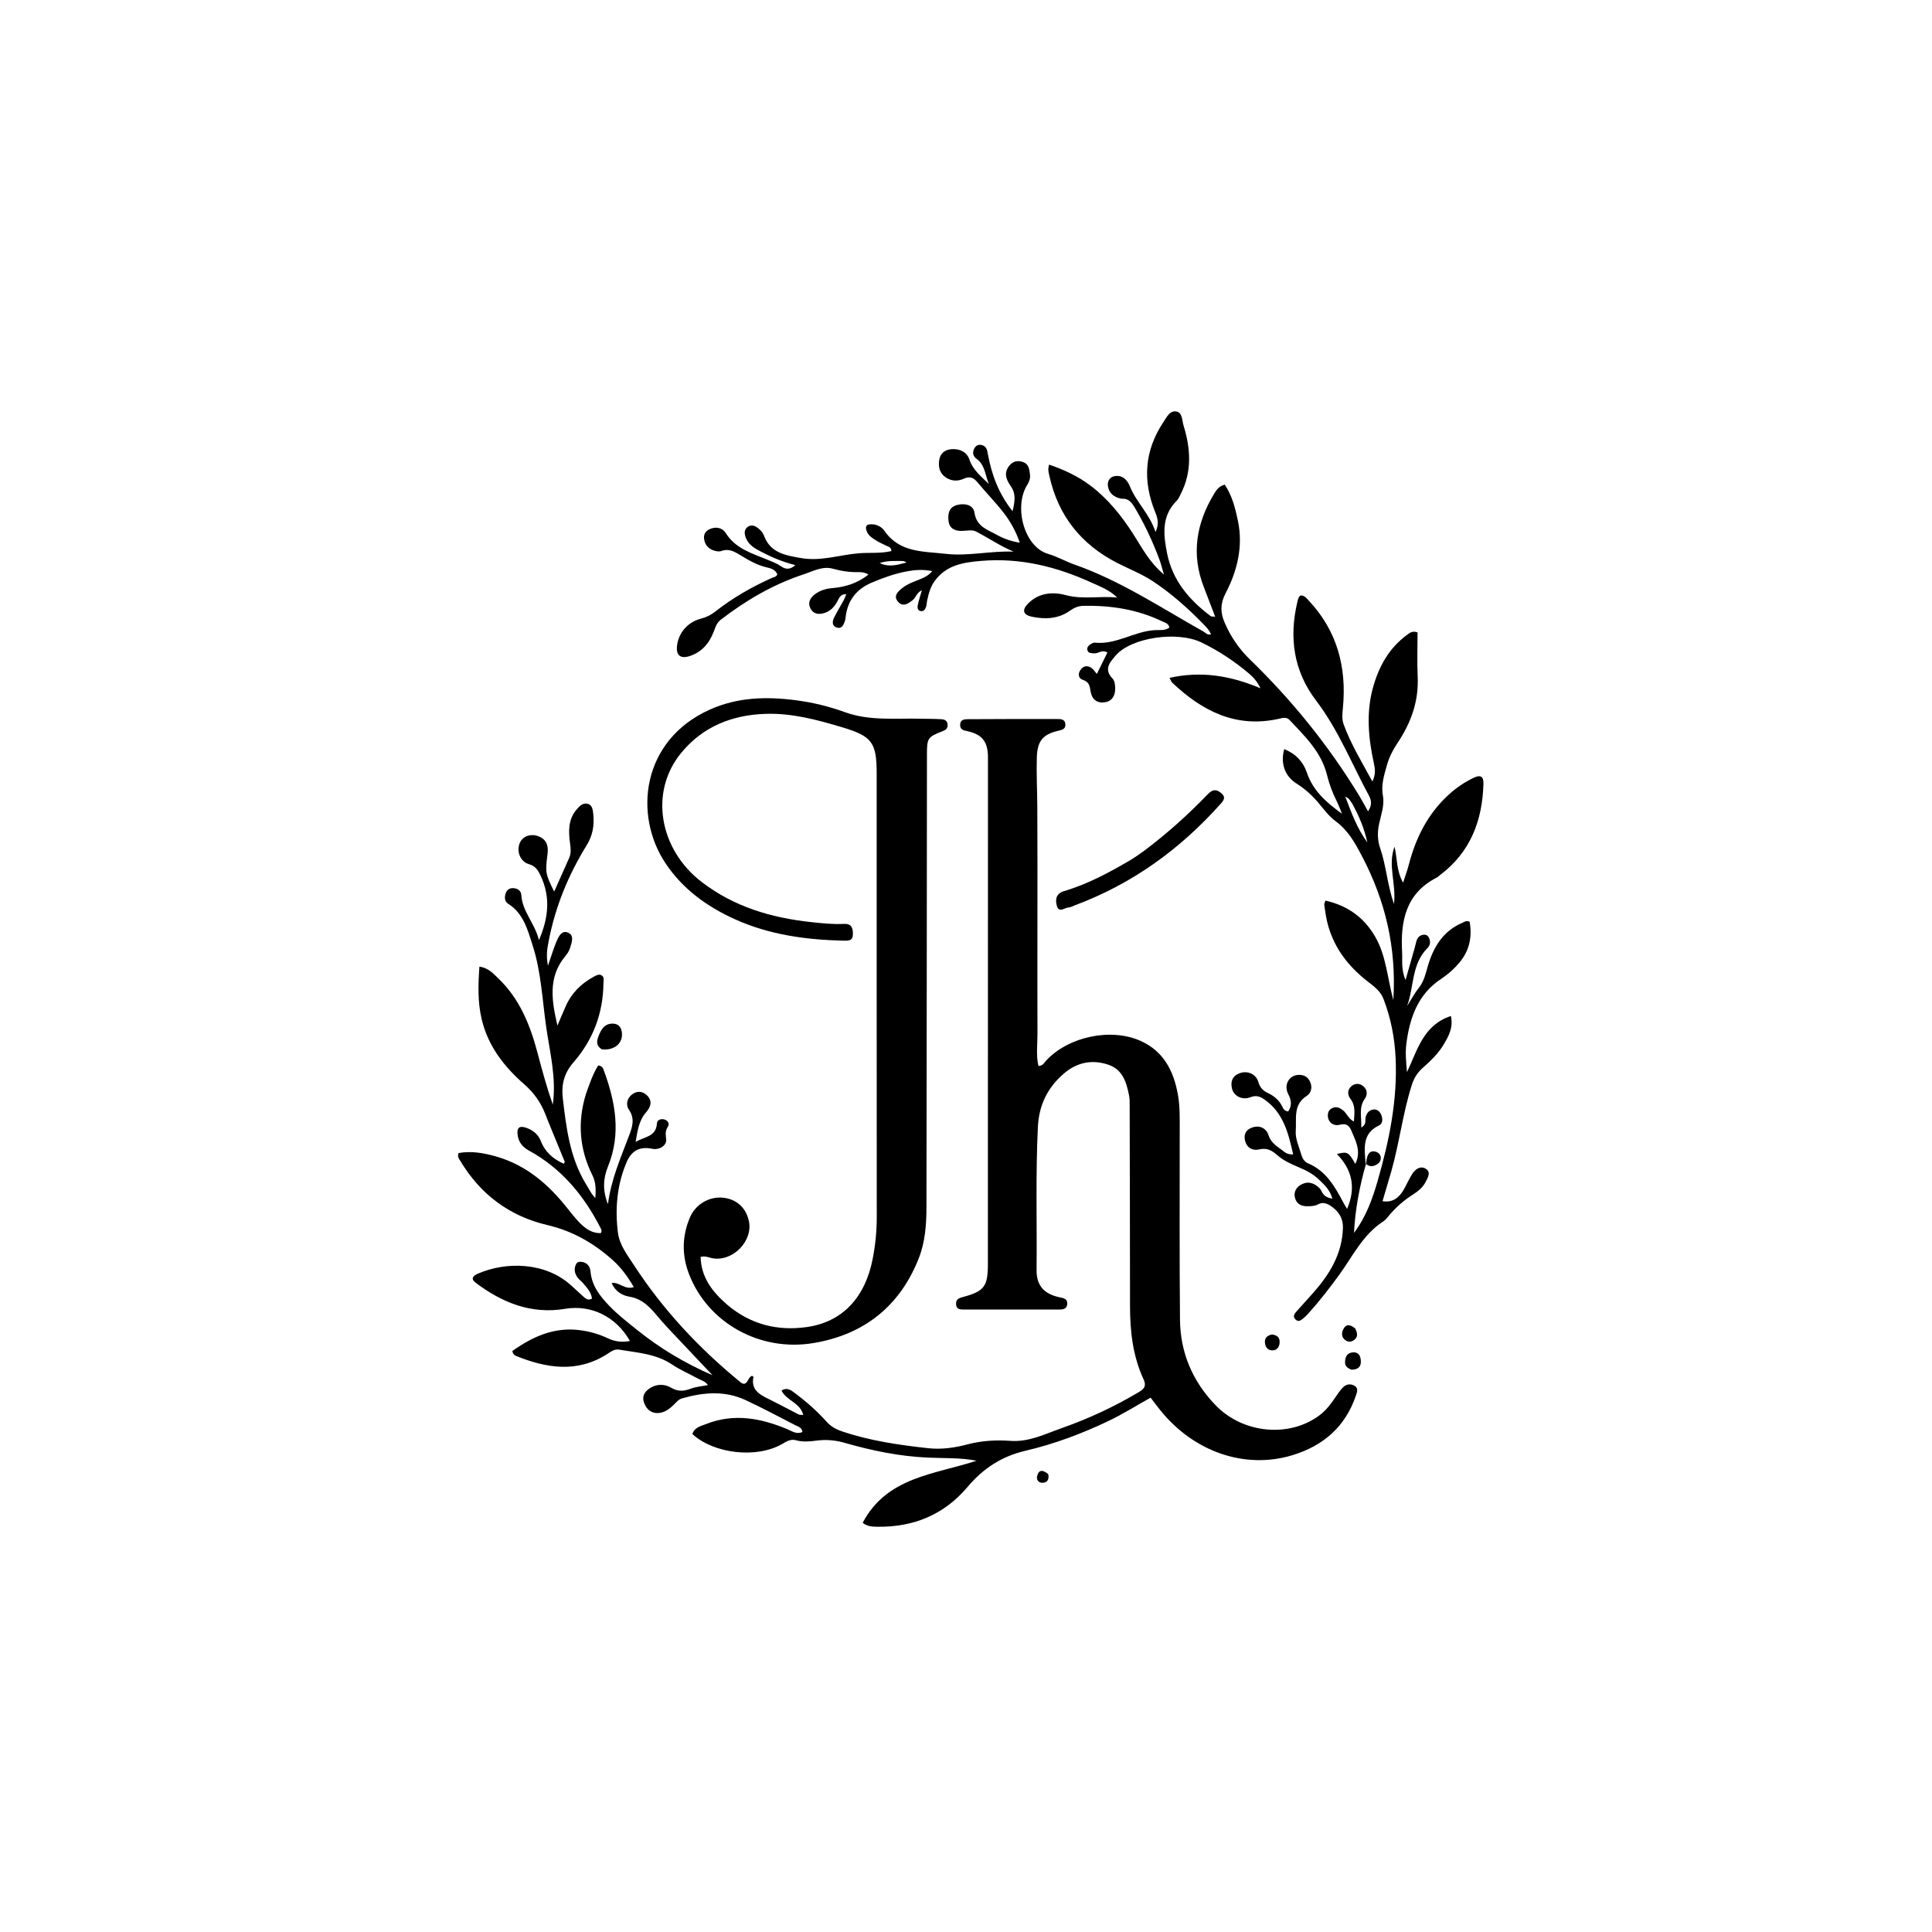 <svg version="1.1" id="Layer_1" xmlns="http://www.w3.org/2000/svg" xmlns:xlink="http://www.w3.org/1999/xlink" x="0px" y="0px"
	 width="100%" viewBox="0 0 1024 1024" enable-background="new 0 0 1024 1024" xml:space="preserve">
<path fill="#000000" opacity="1" stroke="none" 
	d="
M310.572,579.806 
	C312.517,574.309 314.277,569.168 317.048,564.721 
	C319.044,564.893 319.563,566.029 319.957,567.093 
	C326.163,583.871 329.328,600.826 322.278,618.18 
	C319.675,624.585 319.292,630.884 322.228,638.245 
	C323.925,625.021 328.956,613.814 333.251,602.343 
	C334.92,597.886 336.822,593.258 333.367,588.198 
	C331.424,585.353 332.421,581.543 335.827,579.521 
	C338.684,577.824 341.64,578.93 343.484,581.164 
	C345.848,584.029 344.739,586.908 342.361,589.636 
	C338.549,594.011 337.875,599.625 336.879,605.252 
	C341.25,602.499 347.815,602.689 348.193,595.376 
	C348.285,593.593 350.266,592.813 352.124,593.342 
	C354.098,593.904 354.987,595.639 353.95,597.213 
	C352.5,599.416 352.815,601.396 353.082,603.765 
	C353.466,607.176 349.502,609.677 345.616,608.868 
	C339.181,607.53 334.755,609.789 332.105,616.014 
	C327.011,627.976 325.925,640.538 327.503,653.265 
	C328.319,659.844 332.531,665.207 336.056,670.622 
	C351.361,694.133 370.293,714.394 391.94,732.167 
	C392.698,732.789 393.432,733.529 394.561,733.417 
	C396.664,732.762 396.513,729.929 398.58,729.231 
	C398.856,729.422 399.375,729.658 399.35,729.78 
	C397.892,736.789 402.754,739.226 407.776,741.693 
	C413,744.26 418.114,747.051 423.304,749.689 
	C423.826,749.955 424.538,749.848 425.734,749.974 
	C424.126,743.405 416.839,742.402 414.215,737.032 
	C417.389,735.039 419.52,737.053 421.501,738.526 
	C427.529,743.007 433.139,747.999 438.158,753.589 
	C440.374,756.057 443.027,757.539 446.067,758.575 
	C460.978,763.657 476.459,765.877 492.02,767.584 
	C499.042,768.355 506.034,767.339 512.812,765.548 
	C520.336,763.56 527.925,763.144 535.59,763.691 
	C545.496,764.399 554.071,759.961 562.967,756.841 
	C577.143,751.87 590.69,745.523 603.618,737.832 
	C606.537,736.096 607.706,734.511 606.125,731.101 
	C600.402,718.756 598.934,705.592 598.932,692.144 
	C598.926,656.648 598.829,621.153 598.75,585.658 
	C598.746,583.996 598.77,582.294 598.444,580.678 
	C597.025,573.665 595.137,566.862 587.277,564.26 
	C578.836,561.465 571.018,563.06 564.303,568.656 
	C555.449,576.036 550.675,585.484 550.102,597.26 
	C548.872,622.571 549.652,647.889 549.409,673.201 
	C549.331,681.38 553.409,685.925 561.765,687.624 
	C563.911,688.061 565.838,688.475 565.649,691.143 
	C565.457,693.847 563.315,694.092 561.243,694.094 
	C544.412,694.115 527.581,694.117 510.75,694.08 
	C508.91,694.076 506.952,693.994 506.741,691.393 
	C506.534,688.84 507.969,688.084 510.223,687.483 
	C521.645,684.439 523.597,681.932 523.603,670.003 
	C523.645,580.511 523.646,491.018 523.641,401.525 
	C523.64,393.082 520.614,389.236 512.501,387.484 
	C510.513,387.055 508.906,386.689 508.9,384.273 
	C508.892,381.359 511.097,381.197 513.086,381.186 
	C528.75,381.096 544.415,381.057 560.079,381.099 
	C561.975,381.104 564.42,380.967 564.66,383.797 
	C564.888,386.477 562.857,386.854 560.77,387.346 
	C552.685,389.25 549.807,392.757 549.544,401.45 
	C549.282,410.105 549.744,418.771 549.79,427.423 
	C550.004,467.581 549.742,507.742 549.878,547.901 
	C549.898,553.56 549.069,559.369 550.397,565 
	C552.825,564.889 553.412,563.31 554.377,562.256 
	C566.146,549.397 588.876,544.584 604.675,551.758 
	C616.804,557.266 622.046,567.642 624.298,580.063 
	C625.436,586.336 625.27,592.664 625.273,598.991 
	C625.286,632.487 625.101,665.986 625.421,699.479 
	C625.588,717.023 632.165,732.334 644.41,744.917 
	C659.007,759.917 683.375,762.077 699.295,750.182 
	C702.837,747.535 705.426,744.115 707.852,740.501 
	C709.054,738.71 710.29,736.896 711.786,735.36 
	C713.431,733.672 715.65,733.259 717.767,734.393 
	C720.159,735.673 719.282,737.823 718.651,739.692 
	C713.092,756.152 701.45,766.242 685.144,771.24 
	C659.996,778.947 632.735,769.608 614.854,747.294 
	C613.198,745.228 611.623,743.097 609.847,740.783 
	C602.394,744.949 595.214,749.467 587.612,753.103 
	C573.466,759.867 558.753,765.371 543.492,768.943 
	C530.901,771.889 521.092,778.292 512.822,788.107 
	C500.481,802.754 484.278,809.476 465.164,809.203 
	C462.533,809.165 459.854,809.168 457.231,807.137 
	C470.029,782.726 495.43,781.486 517.595,774.224 
	C508.887,772.513 500.267,772.95 491.736,772.563 
	C476.619,771.878 462.031,768.854 447.617,764.714 
	C442.673,763.294 437.779,762.901 432.814,763.551 
	C429.132,764.033 425.53,764.381 421.924,763.369 
	C419.015,762.554 416.828,764.029 414.489,765.377 
	C401.086,773.1 378.482,770.614 366.989,760.093 
	C368.018,756.538 371.398,755.899 374.175,754.798 
	C388.958,748.935 403.25,751.608 417.335,757.52 
	C419.823,758.563 422.268,760.415 425.311,758.976 
	C425.017,756.482 422.961,756.125 421.446,755.345 
	C412.71,750.848 404.04,746.201 395.134,742.063 
	C384.14,736.954 372.796,737.93 361.486,741.174 
	C359.626,741.707 358.481,743.202 357.181,744.485 
	C355.007,746.632 352.546,748.506 349.498,748.891 
	C345.505,749.395 342.773,747.248 341.414,743.608 
	C339.978,739.763 342.006,737.118 345.148,735.357 
	C348.607,733.418 352.488,733.626 355.709,735.518 
	C359.281,737.615 362.385,737.451 366.042,736.054 
	C368.786,735.006 371.847,734.789 375.213,734.112 
	C373.804,732.061 371.648,731.614 369.892,730.654 
	C365.361,728.177 360.542,726.141 356.287,723.264 
	C347.738,717.485 337.859,716.982 328.227,715.346 
	C325.64,714.907 323.857,716.372 321.875,717.64 
	C306.024,727.773 289.847,725.254 273.612,718.712 
	C272.711,718.349 271.845,717.732 271.555,716.063 
	C282.218,708.502 293.65,703.211 307.471,705.031 
	C312.657,705.713 317.546,707.122 322.244,709.354 
	C325.919,711.1 329.746,711.525 333.884,710.771 
	C326.528,697.793 313.328,691.405 299.554,693.7 
	C281.545,696.701 266.144,690.46 252.088,679.851 
	C249.345,677.781 250.708,676.211 253.149,675.135 
	C268.039,668.568 289.089,668.755 302.888,681.454 
	C304.849,683.258 306.802,685.073 308.799,686.838 
	C310.132,688.015 311.387,689.577 313.765,688.301 
	C313.339,684.826 311.044,682.429 308.905,679.967 
	C308.034,678.964 306.891,678.178 306.116,677.115 
	C304.541,674.957 304.096,672.499 305.309,670.054 
	C305.982,668.696 307.457,668.596 308.838,668.894 
	C311.536,669.478 312.79,671.603 312.992,673.951 
	C313.655,681.652 318.202,687.235 323.168,692.357 
	C327.554,696.881 332.588,700.805 337.519,704.768 
	C349.379,714.301 362.258,722.189 377.648,728.909 
	C369.998,720.817 363.338,713.804 356.717,706.754 
	C354.093,703.961 351.456,701.172 349,698.234 
	C344.811,693.223 340.729,688.448 333.583,687.264 
	C329.794,686.636 326.136,684.517 324.179,680.047 
	C328.345,679.323 331.07,683.846 335.918,682.175 
	C332.76,676.739 329.285,671.967 324.939,668.048 
	C314.921,659.015 303.584,652.466 290.199,649.332 
	C270.088,644.624 254.663,633.126 244.008,615.354 
	C243.338,614.238 242.327,613.219 243.028,611.153 
	C249.782,609.901 256.537,611.103 263.211,613.037 
	C278.93,617.592 290.632,627.691 300.565,640.226 
	C302.737,642.967 304.921,645.725 307.362,648.218 
	C310.399,651.32 313.906,653.713 318.437,653.591 
	C319.098,652.472 318.737,651.704 318.365,650.974 
	C309.549,633.684 297.612,619.259 280.326,609.812 
	C277.016,608.003 274.925,605.476 274.374,601.711 
	C273.782,597.668 275.299,596.416 279.215,597.861 
	C282.644,599.126 285.308,601.318 286.662,604.802 
	C288.913,610.594 293.17,614.307 298.727,616.771 
	C299.883,615.826 298.95,614.88 298.647,614.125 
	C295.482,606.245 292.112,598.445 289.043,590.528 
	C286.637,584.319 282.977,579.173 277.958,574.783 
	C267.232,565.403 258.702,554.522 255.317,540.264 
	C253.144,531.111 253.406,521.954 254.109,512.32 
	C258.964,513.07 261.486,516.058 264.148,518.605 
	C275.403,529.371 280.979,543.246 284.855,557.875 
	C287.281,567.035 289.747,576.163 292.998,585.469 
	C294.975,571.173 291.402,557.676 289.465,544.117 
	C287.422,529.813 286.824,515.204 282.384,501.339 
	C279.729,493.044 277.587,484.237 269.344,479.019 
	C267.269,477.705 267.32,475.263 268.168,473.112 
	C268.843,471.398 270.331,470.614 272.181,470.744 
	C274.451,470.904 276.178,472.147 276.311,474.367 
	C276.842,483.229 283.55,489.411 285.644,498.288 
	C290.767,486.467 291.823,475.498 286.637,464.367 
	C285.273,461.439 283.981,459.061 280.341,458.012 
	C275.567,456.637 273.574,450.911 275.607,446.551 
	C277.363,442.786 282.165,441.508 286.406,443.698 
	C290.154,445.633 290.663,449.023 290.199,452.682 
	C288.968,462.408 289.056,463.168 293.725,472.558 
	C296.459,466.429 299.101,460.533 301.718,454.626 
	C302.853,452.067 302.456,449.462 302.105,446.78 
	C301.292,440.578 301.114,434.391 305.499,429.192 
	C307.003,427.41 308.807,425.406 311.344,426.004 
	C314.078,426.648 314.228,429.411 314.464,431.709 
	C315.055,437.478 314.139,442.849 310.983,447.952 
	C301.264,463.666 294.327,480.546 290.823,498.734 
	C290.09,502.537 289.316,506.442 290.445,511.844 
	C292.176,506.801 293.273,503.03 294.773,499.426 
	C295.906,496.705 297.525,492.898 300.949,494.266 
	C304.669,495.752 302.942,499.722 302.06,502.657 
	C301.597,504.194 300.568,505.645 299.523,506.91 
	C290.262,518.123 292.488,530.726 295.447,543.588 
	C296.91,540.164 298.34,536.725 299.844,533.319 
	C302.929,526.336 308.064,521.283 314.712,517.678 
	C316.041,516.956 317.461,516.084 318.92,517.001 
	C320.454,517.965 319.86,519.626 319.843,521.106 
	C319.669,537.06 314.36,551.133 303.925,563.114 
	C299.061,568.698 297.444,574.836 298.282,582 
	C300.104,597.572 301.971,613.111 310.2,626.977 
	C311.305,628.839 312.39,630.714 313.537,632.55 
	C313.952,633.214 314.522,633.78 315.545,635.032 
	C315.87,630.326 315.858,626.684 313.972,622.881 
	C307.179,609.18 305.902,594.893 310.572,579.806 
z"/>
<path fill="#000000" opacity="1" stroke="none" 
	d="
M723.973,616.952 
	C720.582,628.875 718.275,640.981 717.647,653.413 
	C723.936,645.155 727.376,635.615 730.158,625.968 
	C736.306,604.648 740.777,583.013 739.694,560.59 
	C739.175,549.856 737.139,539.481 733.272,529.445 
	C731.674,525.295 728.279,522.805 725.022,520.292 
	C712.615,510.718 704.437,498.668 702.374,482.871 
	C702.224,481.721 701.97,480.581 701.88,479.427 
	C701.846,478.981 702.137,478.511 702.505,477.327 
	C714.181,479.969 722.93,486.182 728.912,496.539 
	C734.686,506.535 735.266,518.027 738.497,530.063 
	C740.225,502.175 734.24,477.352 721.909,453.852 
	C718.237,446.855 714.572,440.16 707.977,435.313 
	C704.68,432.891 702.045,429.475 699.416,426.26 
	C695.898,421.959 691.952,418.287 687.218,415.314 
	C680.981,411.397 678.587,404.664 680.647,397.052 
	C686.676,399.424 690.705,403.699 692.668,409.51 
	C695.943,419.207 703.154,425.443 711.31,431.321 
	C710.344,429.023 709.502,426.662 708.386,424.439 
	C706.137,419.96 704.485,415.35 703.251,410.444 
	C700.241,398.483 691.55,390.173 683.459,381.574 
	C681.882,379.898 679.82,380.524 677.809,380.974 
	C655.095,386.063 637.186,376.883 621.296,361.816 
	C620.853,361.396 620.659,360.714 619.861,359.273 
	C636.606,355.562 652.095,358.042 668.061,364.797 
	C666.31,361.101 664.232,358.871 661.892,356.903 
	C654.207,350.44 645.88,344.917 636.846,340.536 
	C623.928,334.272 599.644,337.907 591.425,347.346 
	C588.27,350.97 584.819,354.675 589.726,359.713 
	C590.826,360.843 591.085,363.156 591.08,364.922 
	C591.07,368.546 589.597,371.589 585.642,372.212 
	C581.51,372.864 578.798,370.725 578.091,366.71 
	C577.589,363.857 577.441,361.441 573.927,360.34 
	C571.541,359.591 571.176,357.089 572.761,354.937 
	C574.285,352.868 576.373,352.561 578.462,354.002 
	C579.479,354.703 580.181,355.859 581.362,357.189 
	C583.359,353.132 585.14,349.515 586.941,345.859 
	C584.031,344.085 582.057,346.556 579.794,346.28 
	C578.471,346.118 576.937,346.359 576.414,344.784 
	C575.827,343.018 577.099,342.01 578.418,341.215 
	C578.969,340.882 579.69,340.558 580.292,340.621 
	C591.468,341.795 600.916,334.791 611.699,333.996 
	C614.358,333.8 617.353,334.462 619.801,332.617 
	C619.36,330.369 617.487,330.054 616.088,329.377 
	C602.769,322.937 588.591,320.778 573.936,321.124 
	C571.357,321.184 569.162,322.233 567.045,323.724 
	C560.889,328.06 553.968,328.333 546.92,326.875 
	C542.277,325.914 541.494,323.329 544.904,319.894 
	C550.536,314.223 557.755,313.524 564.912,315.438 
	C573.974,317.861 583.039,315.745 592.146,316.73 
	C588.245,312.788 583.264,310.958 578.563,308.808 
	C559.964,300.303 540.605,295.512 519.925,297.294 
	C510.604,298.096 501.803,299.413 495.587,307.685 
	C493.136,310.947 492.252,314.486 491.416,318.203 
	C491.162,319.333 491.211,320.55 490.841,321.632 
	C490.403,322.913 489.571,324.198 487.977,323.884 
	C486.279,323.549 486.185,321.934 486.446,320.664 
	C486.942,318.259 487.743,315.916 488.61,312.869 
	C485.816,314.097 485.444,316.735 483.742,318.082 
	C481.242,320.061 478.473,321.892 475.893,318.833 
	C473.37,315.842 475.891,313.589 478.122,311.764 
	C481.133,309.3 484.864,308.195 488.386,306.701 
	C490.352,305.867 492.259,304.883 494.118,302.697 
	C489.164,301.698 484.803,302.043 480.468,302.87 
	C474.06,304.092 467.955,306.284 461.963,308.831 
	C453.905,312.257 449.274,318.237 448.215,326.955 
	C448.115,327.778 448.026,328.629 447.745,329.399 
	C447.035,331.349 446.013,333.444 443.544,332.626 
	C440.762,331.703 441.124,329.271 442.154,327.207 
	C443.711,324.085 445.552,321.106 447.228,318.042 
	C447.693,317.191 447.998,316.252 448.564,314.909 
	C445.695,314.809 444.905,316.624 444.028,318.317 
	C442.529,321.21 440.556,323.659 437.374,324.762 
	C434.279,325.834 431.283,325.736 429.565,322.474 
	C427.973,319.451 429.4,316.932 431.815,315.055 
	C434.509,312.962 437.72,311.998 441.097,311.716 
	C448.04,311.136 454.454,309.152 460.332,304.517 
	C458.682,303.52 456.968,303.202 455.254,303.245 
	C450.559,303.361 446.032,302.712 441.485,301.437 
	C435.99,299.897 430.989,302.751 426.031,304.382 
	C409.898,309.69 395.411,318.137 381.984,328.489 
	C379.79,330.18 379.173,332.552 378.28,334.834 
	C375.845,341.06 371.903,345.74 365.345,347.794 
	C360.618,349.274 358.288,347.279 358.834,342.322 
	C359.589,335.457 364.48,329.685 371.572,327.879 
	C374.417,327.154 376.808,325.951 379.076,324.169 
	C388.295,316.929 398.379,311.127 409.067,306.34 
	C410.078,305.886 411.422,305.86 412.001,304.423 
	C411.069,301.986 408.568,301.206 406.54,300.755 
	C401.017,299.529 396.377,296.656 391.677,293.825 
	C388.748,292.061 385.878,290.696 382.287,292.061 
	C381.172,292.486 379.613,292.179 378.387,291.794 
	C375.217,290.798 373.401,288.477 373.14,285.182 
	C372.943,282.698 374.495,281.074 376.647,280.244 
	C379.825,279.017 382.997,279.862 384.677,282.55 
	C389.767,290.695 398.321,293.22 406.373,296.507 
	C409.004,297.581 411.62,298.537 413.973,300.153 
	C416.201,301.682 418.483,302.236 421.552,299.525 
	C413.977,297.639 407.412,294.663 401.085,291.143 
	C398.18,289.527 395.987,287.42 395.017,284.196 
	C394.445,282.296 394.61,280.419 396.326,279.24 
	C398.008,278.085 399.809,278.465 401.436,279.666 
	C402.944,280.779 404.279,282.136 404.907,283.854 
	C408.291,293.112 416.313,294.326 424.525,295.783 
	C435.03,297.647 444.973,294.083 455.186,293.249 
	C460.921,292.781 466.776,293.469 472.457,292.066 
	C472.422,289.992 470.906,289.816 469.807,289.247 
	C468.181,288.406 466.442,287.755 464.9,286.785 
	C462.238,285.111 459.331,283.54 458.986,279.879 
	C458.901,278.981 459.422,278.201 460.329,278.024 
	C463.832,277.339 467.145,278.972 468.776,281.35 
	C476.812,293.069 489.523,292.163 501.125,293.531 
	C513.037,294.936 525.005,291.868 537.239,292.388 
	C530.168,289.433 523.948,285.156 517.3,281.693 
	C515.199,280.599 512.091,281.41 509.444,281.398 
	C505.56,281.381 503.008,279.745 502.676,275.657 
	C502.368,271.87 503.159,268.638 507.535,267.588 
	C511.657,266.599 515.925,267.762 516.488,271.687 
	C517.565,279.191 523.48,280.751 528.496,283.553 
	C531.928,285.47 535.66,286.833 540.52,287.641 
	C538.329,281.319 535.389,276.173 531.771,271.539 
	C527.472,266.034 522.538,261.029 518.087,255.636 
	C515.971,253.072 513.939,252.304 510.783,253.744 
	C507.806,255.102 504.594,255.085 501.659,253.285 
	C498.039,251.064 497.207,247.602 497.823,243.725 
	C498.408,240.047 501.037,238.295 504.486,238.067 
	C508.679,237.789 512.452,239.55 513.768,243.474 
	C515.693,249.215 520.11,252.588 524.108,256.522 
	C522.153,251.929 522.187,246.486 517.522,243.134 
	C515.667,241.802 515.181,239.509 516.624,237.31 
	C517.574,235.863 519.003,235.473 520.566,235.945 
	C523.06,236.698 523.227,238.724 523.657,241.01 
	C525.644,251.57 529.19,261.506 536.698,270.954 
	C537.933,265.635 538.509,261.698 535.864,257.916 
	C535.015,256.702 534.239,255.388 533.707,254.013 
	C532.571,251.076 533.331,248.449 535.492,246.234 
	C537.485,244.191 539.936,244.023 542.426,244.971 
	C545.458,246.126 545.59,249.051 545.92,251.647 
	C546.154,253.481 545.515,255.32 544.524,256.88 
	C537.118,268.526 542.82,289.922 555.552,293.589 
	C560.32,294.963 564.726,297.549 569.431,299.201 
	C593.845,307.774 615.279,322.053 637.621,334.595 
	C638.856,335.288 639.822,336.666 641.866,336.286 
	C641.059,334.138 639.596,332.617 638.143,331.121 
	C629.763,322.492 620.793,314.473 610.747,307.891 
	C604.941,304.088 598.318,301.54 592.102,298.351 
	C573.022,288.562 560.864,273.358 556.207,252.311 
	C555.816,250.546 555.229,248.804 556.069,246.257 
	C564.002,248.98 571.401,252.406 578.06,257.454 
	C587.225,264.402 594.252,273.183 600.459,282.769 
	C605.138,289.995 608.989,297.877 616.901,304.487 
	C615.901,301.116 615.369,298.861 614.568,296.707 
	C610.961,287.008 606.612,277.656 601.281,268.772 
	C599.754,266.226 598.015,264.1 594.655,264.339 
	C594.492,264.351 594.321,264.324 594.159,264.29 
	C590.37,263.508 587.691,261.405 587.199,257.461 
	C586.877,254.872 588.316,252.724 590.95,252.339 
	C595.114,251.731 597.556,254.506 598.913,257.876 
	C602.289,266.268 609.352,272.38 612.448,281.99 
	C614.511,277.54 613.548,274.565 612.283,271.453 
	C605.55,254.883 606.53,238.919 616.545,223.863 
	C618.239,221.317 619.943,217.521 623.406,218.08 
	C626.775,218.623 626.467,222.791 627.309,225.533 
	C631.089,237.836 631.887,250.055 625.75,261.947 
	C625.14,263.13 624.626,264.467 623.711,265.372 
	C615.451,273.538 616.628,283.544 618.603,293.395 
	C621.473,307.709 630.38,318.103 641.778,326.609 
	C642.093,326.844 642.677,326.719 644.064,326.847 
	C641.952,321.334 640.045,316.271 638.077,311.233 
	C631.242,293.73 634.049,277.291 643.566,261.613 
	C644.767,259.634 646.115,257.678 649.139,256.869 
	C653.033,262.644 654.74,269.363 656.137,276.105 
	C658.972,289.789 655.75,302.667 649.474,314.701 
	C646.672,320.075 646.852,324.787 649.049,329.924 
	C652.234,337.373 656.719,343.933 662.536,349.574 
	C684.778,371.138 704.109,395.039 720.254,421.494 
	C721.876,424.151 723.326,426.913 725.068,430.003 
	C727.208,427.053 727.01,424.373 725.615,421.793 
	C716.453,404.851 709.362,386.816 697.527,371.281 
	C685.682,355.734 683.13,337.999 687.612,319.135 
	C687.803,318.333 687.991,317.519 688.305,316.762 
	C688.484,316.329 688.915,315.999 689.23,315.627 
	C691.443,315.467 692.529,317.117 693.732,318.401 
	C708.74,334.413 713.805,353.639 711.785,375.059 
	C711.5,378.079 711.097,381.005 712.162,383.924 
	C715.986,394.408 721.768,403.867 727.396,414.203 
	C729.179,410.566 728.855,407.663 728.212,404.721 
	C725.267,391.245 723.985,377.673 727.769,364.203 
	C730.839,353.274 736.169,343.552 745.597,336.626 
	C747.03,335.573 748.429,334.164 751.334,335.193 
	C751.334,342.831 751.034,350.775 751.402,358.687 
	C752.001,371.582 747.921,382.958 740.926,393.462 
	C738.404,397.251 736.316,401.18 735.103,405.553 
	C733.609,410.938 731.88,416.016 733.009,422.075 
	C733.867,426.686 731.999,431.893 730.937,436.745 
	C729.977,441.136 730.109,445.483 731.518,449.558 
	C734.732,458.856 735.25,468.777 738.828,479.132 
	C740.137,468.349 735.401,458.589 739.135,448.767 
	C740.598,454.889 740.065,461.436 743.665,467.847 
	C744.809,464.27 745.926,461.277 746.725,458.201 
	C750.449,443.867 756.879,431.132 768.021,421.035 
	C772.015,417.414 776.402,414.452 781.249,412.162 
	C784.458,410.647 786.365,411.306 786.256,415.323 
	C785.729,434.779 779.466,451.506 763.446,463.638 
	C762.782,464.141 762.189,464.778 761.461,465.151 
	C745.126,473.527 742.224,488.208 743.144,504.539 
	C743.399,509.055 742.529,513.755 744.956,519.464 
	C746.788,513.032 748.281,507.803 749.764,502.571 
	C750.037,501.61 750.295,500.642 750.512,499.667 
	C750.974,497.585 751.87,495.885 754.197,495.466 
	C755.453,495.239 756.552,495.622 757.209,496.737 
	C758.371,498.706 758.087,501.026 756.716,502.37 
	C748.045,510.871 749.546,522.954 745.788,533.224 
	C747.888,529.921 749.741,526.425 752.153,523.367 
	C754.865,519.93 755.645,515.875 756.82,511.909 
	C759.832,501.741 764.992,493.319 775.269,489.013 
	C776.311,488.576 777.271,487.719 778.941,488.56 
	C780.335,496.418 778.906,503.752 773.558,510.154 
	C770.766,513.498 767.52,516.404 763.891,518.789 
	C751.477,526.946 747.165,539.494 745.393,553.246 
	C744.766,558.106 745.293,563.114 745.729,568.257 
	C751.243,556.713 754.311,543.315 769.017,538.503 
	C770.343,544.702 767.833,549.06 765.342,553.335 
	C762.458,558.285 758.327,562.262 754.089,565.983 
	C751.175,568.542 749.427,571.478 748.287,575.049 
	C743.472,590.137 741.687,605.939 737.334,621.132 
	C735.871,626.237 734.335,631.321 732.764,636.649 
	C738.134,637.501 741.449,634.882 743.874,630.765 
	C745.562,627.899 746.811,624.758 748.654,622.005 
	C750.181,619.725 752.716,617.818 755.44,619.329 
	C758.683,621.128 756.836,624.02 755.675,626.344 
	C754.141,629.411 751.506,631.474 748.657,633.288 
	C743.991,636.259 739.899,639.894 736.314,644.109 
	C735.344,645.249 734.428,646.553 733.204,647.341 
	C722.417,654.293 717.036,665.719 709.866,675.616 
	C704.773,682.646 699.466,689.461 693.677,695.914 
	C692.899,696.781 692.09,697.635 691.203,698.386 
	C689.814,699.562 688.283,701.141 686.504,699.203 
	C685.004,697.571 686.276,696.113 687.404,694.843 
	C690.169,691.73 692.976,688.655 695.746,685.547 
	C704.573,675.64 711.339,664.778 711.774,650.975 
	C711.943,645.6 709.383,641.749 705.017,638.97 
	C702.983,637.676 700.864,637.035 698.449,638.407 
	C697.354,639.029 695.921,639.194 694.621,639.293 
	C691.105,639.561 687.672,639.096 686.463,635.178 
	C685.46,631.927 686.934,629.216 689.932,627.703 
	C693.562,625.872 696.729,627.123 699.422,629.834 
	C699.991,630.407 700.334,631.216 700.741,631.939 
	C701.794,633.809 703.387,634.858 706.191,635.302 
	C704.936,630.68 701.82,627.799 698.837,624.986 
	C695.919,622.234 692.347,620.355 688.632,618.789 
	C684.479,617.039 680.323,615.193 676.91,612.208 
	C674.154,609.797 671.561,608.271 667.577,609.19 
	C663.71,610.083 660.637,608.292 659.801,604.107 
	C659.149,600.848 660.754,598.566 663.837,597.555 
	C667.907,596.22 671.226,598.183 672.337,601.672 
	C673.787,606.228 677.539,607.902 680.657,610.469 
	C681.822,611.428 683.259,611.92 685.408,611.892 
	C682.849,600.43 680.151,589.419 669.683,582.426 
	C667.526,580.985 665.465,580.49 662.717,581.564 
	C658.466,583.224 654.043,581.008 653.034,577.137 
	C652.088,573.507 653.029,570.442 656.778,568.931 
	C661.004,567.227 665.67,569.105 666.947,573.469 
	C667.793,576.358 669.297,578.01 671.861,579.237 
	C675.224,580.846 678.044,583.112 679.69,586.638 
	C680.231,587.798 680.991,588.994 682.792,589.071 
	C684.803,586.015 684.501,583.215 682.804,579.916 
	C680.174,574.8 683.432,569.585 688.766,569.696 
	C691.331,569.749 693.194,570.873 694.318,573.232 
	C695.771,576.278 694.95,579.363 692.553,580.878 
	C685.229,585.506 687.281,593 686.772,599.385 
	C686.447,603.468 688.515,607.777 689.698,611.931 
	C690.249,613.865 691.327,615.775 693.254,616.582 
	C702.745,620.556 707.451,628.777 711.93,637.241 
	C712.528,638.371 713.214,639.454 713.968,640.745 
	C718.739,629.735 716.866,620.133 708.574,611.651 
	C714.209,610.243 714.702,610.526 718.343,616.883 
	C720.319,613.065 720.034,609.44 718.9,605.823 
	C718.254,603.766 717.295,601.807 716.477,599.803 
	C715.313,596.951 713.983,595.13 710.133,596.124 
	C706.392,597.09 703.721,594.48 703.783,591.066 
	C703.817,589.174 704.696,587.888 706.397,587.196 
	C708.534,586.326 710.312,587.251 711.911,588.559 
	C713.925,590.207 714.722,593.041 717.601,594.434 
	C717.835,590.105 718.613,586.13 715.748,582.388 
	C714.119,580.261 714.058,577.538 716.363,575.626 
	C718.192,574.109 720.521,574.117 722.387,575.565 
	C724.713,577.368 724.967,580.121 723.411,582.305 
	C720.02,587.062 721.765,592.004 721.488,597.631 
	C724.431,595.98 723.441,593.907 723.786,592.315 
	C724.252,590.159 725.427,588.566 727.561,588.117 
	C729.604,587.686 731.175,588.89 731.985,590.654 
	C732.956,592.767 733.035,595.506 730.903,596.517 
	C721.826,600.821 723.166,608.667 723.818,616.65 
	C723.997,616.989 723.973,616.952 723.973,616.952 
M716.719,425.973 
	C715.815,424.768 715.264,423.205 713.012,422.186 
	C716.314,430.739 719.032,438.67 724.734,446.549 
	C722.993,438.705 720.316,432.531 716.719,425.973 
M478.473,297.331 
	C474.588,297.41 470.645,296.923 466.246,298.447 
	C471.389,300.845 475.828,299.311 480.196,298.218 
	C480.736,298.083 479.65,297.534 478.473,297.331 
z"/>
<path fill="#000000" opacity="1" stroke="none" 
	d="
M385.455,691.554 
	C397.956,702.136 412.288,705.568 427.778,703.343 
	C446.56,700.645 458.652,687.615 462.583,667.028 
	C463.958,659.83 464.705,652.576 464.7,645.213 
	C464.643,566.732 464.667,488.251 464.652,409.769 
	C464.649,393.408 462.039,390.152 446.286,385.445 
	C433.008,381.477 419.695,377.881 405.662,378.357 
	C387.8,378.962 372.348,385.2 360.924,399.201 
	C344.05,419.88 349.395,450.264 372.018,467.559 
	C389.187,480.685 408.823,486.452 429.856,488.728 
	C435.657,489.356 441.46,489.978 447.297,489.681 
	C451.257,489.48 452.062,491.762 452.062,495.018 
	C452.062,498.738 449.727,498.642 446.967,498.576 
	C427.177,498.1 407.843,495.475 389.577,487.245 
	C374.69,480.536 361.853,471.23 352.716,457.532 
	C335.714,432.044 339.931,392.433 376.166,376.126 
	C390.873,369.507 406.11,369.117 421.674,371.123 
	C430.618,372.275 439.345,374.389 447.825,377.468 
	C460.882,382.207 474.478,380.606 487.911,380.928 
	C491.573,381.016 495.241,380.986 498.896,381.195 
	C500.604,381.293 502.161,381.902 502.255,384.128 
	C502.341,386.183 501.224,386.924 499.45,387.609 
	C491.72,390.591 491.307,391.3 491.299,399.724 
	C491.226,479.705 491.186,559.685 491.044,639.666 
	C491.027,649.003 490.389,658.347 486.87,667.173 
	C476.75,692.552 457.807,707.382 431.199,711.841 
	C402.669,716.622 375.199,701.092 365.232,675.396 
	C361.337,665.353 361.438,655.185 365.702,645.221 
	C368.719,638.171 376.081,633.972 383.47,634.831 
	C390.43,635.64 395.362,640.136 396.903,647.076 
	C399.297,657.857 388.137,669.087 377.283,666.822 
	C375.525,666.455 373.838,665.564 371.342,666.179 
	C371.605,676.99 377.47,684.642 385.455,691.554 
z"/>
<path fill="#000000" opacity="1" stroke="none" 
	d="
M606.147,451.133 
	C618.447,441.933 629.561,431.928 639.972,421.145 
	C642.076,418.965 643.977,417.835 646.818,419.996 
	C649.213,421.818 649.428,423.271 647.339,425.624 
	C625.758,449.936 600.194,468.496 569.599,479.867 
	C568.508,480.272 567.42,480.942 566.311,480.987 
	C564.194,481.072 561.234,484.141 560.131,480.019 
	C559.218,476.608 559.758,473.556 564.113,472.267 
	C576.636,468.56 588.042,462.368 599.244,455.801 
	C601.532,454.459 603.657,452.837 606.147,451.133 
z"/>
<path fill="#000000" opacity="1" stroke="none" 
	d="
M319.005,556.19 
	C315.473,553.991 316.404,551.188 317.483,548.55 
	C318.7,545.573 320.398,542.818 324.065,542.558 
	C327.125,542.341 329.074,543.73 329.574,546.972 
	C330.452,552.663 325.879,556.897 319.005,556.19 
z"/>
<path fill="#000000" opacity="1" stroke="none" 
	d="
M716.275,725.967 
	C714.261,725.172 712.933,724.128 712.911,722.243 
	C712.882,719.785 713.537,717.491 716.319,716.888 
	C718.79,716.353 720.647,717.44 721.118,719.993 
	C721.757,723.456 720.738,725.938 716.275,725.967 
z"/>
<path fill="#000000" opacity="1" stroke="none" 
	d="
M718.307,704.138 
	C719.607,706.759 719.868,708.896 717.309,710.48 
	C715.657,711.503 714.107,711.211 712.734,710.044 
	C710.914,708.497 711.047,706.4 711.952,704.579 
	C713.489,701.486 715.769,702.02 718.307,704.138 
z"/>
<path fill="#000000" opacity="1" stroke="none" 
	d="
M674.185,707.311 
	C677.377,707.669 678.538,709.364 678.179,712.083 
	C677.918,714.052 676.788,715.536 674.751,715.699 
	C672.512,715.877 670.986,714.595 670.548,712.397 
	C670.023,709.758 670.997,707.909 674.185,707.311 
z"/>
<path fill="#000000" opacity="1" stroke="none" 
	d="
M724.011,617.006 
	C724.189,615.888 724.243,614.724 724.54,613.625 
	C725.092,611.585 726.088,609.853 728.62,610.296 
	C730.389,610.606 731.762,611.796 731.852,613.572 
	C731.967,615.817 730.372,617.1 728.37,617.831 
	C727.047,618.315 725.786,618.181 724.301,617.145 
	C723.973,616.952 723.997,616.989 724.011,617.006 
z"/>
<path fill="#000000" opacity="1" stroke="none" 
	d="
M555.586,781.311 
	C556.196,784.277 555.023,785.9 552.436,785.911 
	C550.568,785.919 549.279,784.398 549.662,782.576 
	C550.469,778.742 552.763,778.98 555.586,781.311 
z"/>
</svg>